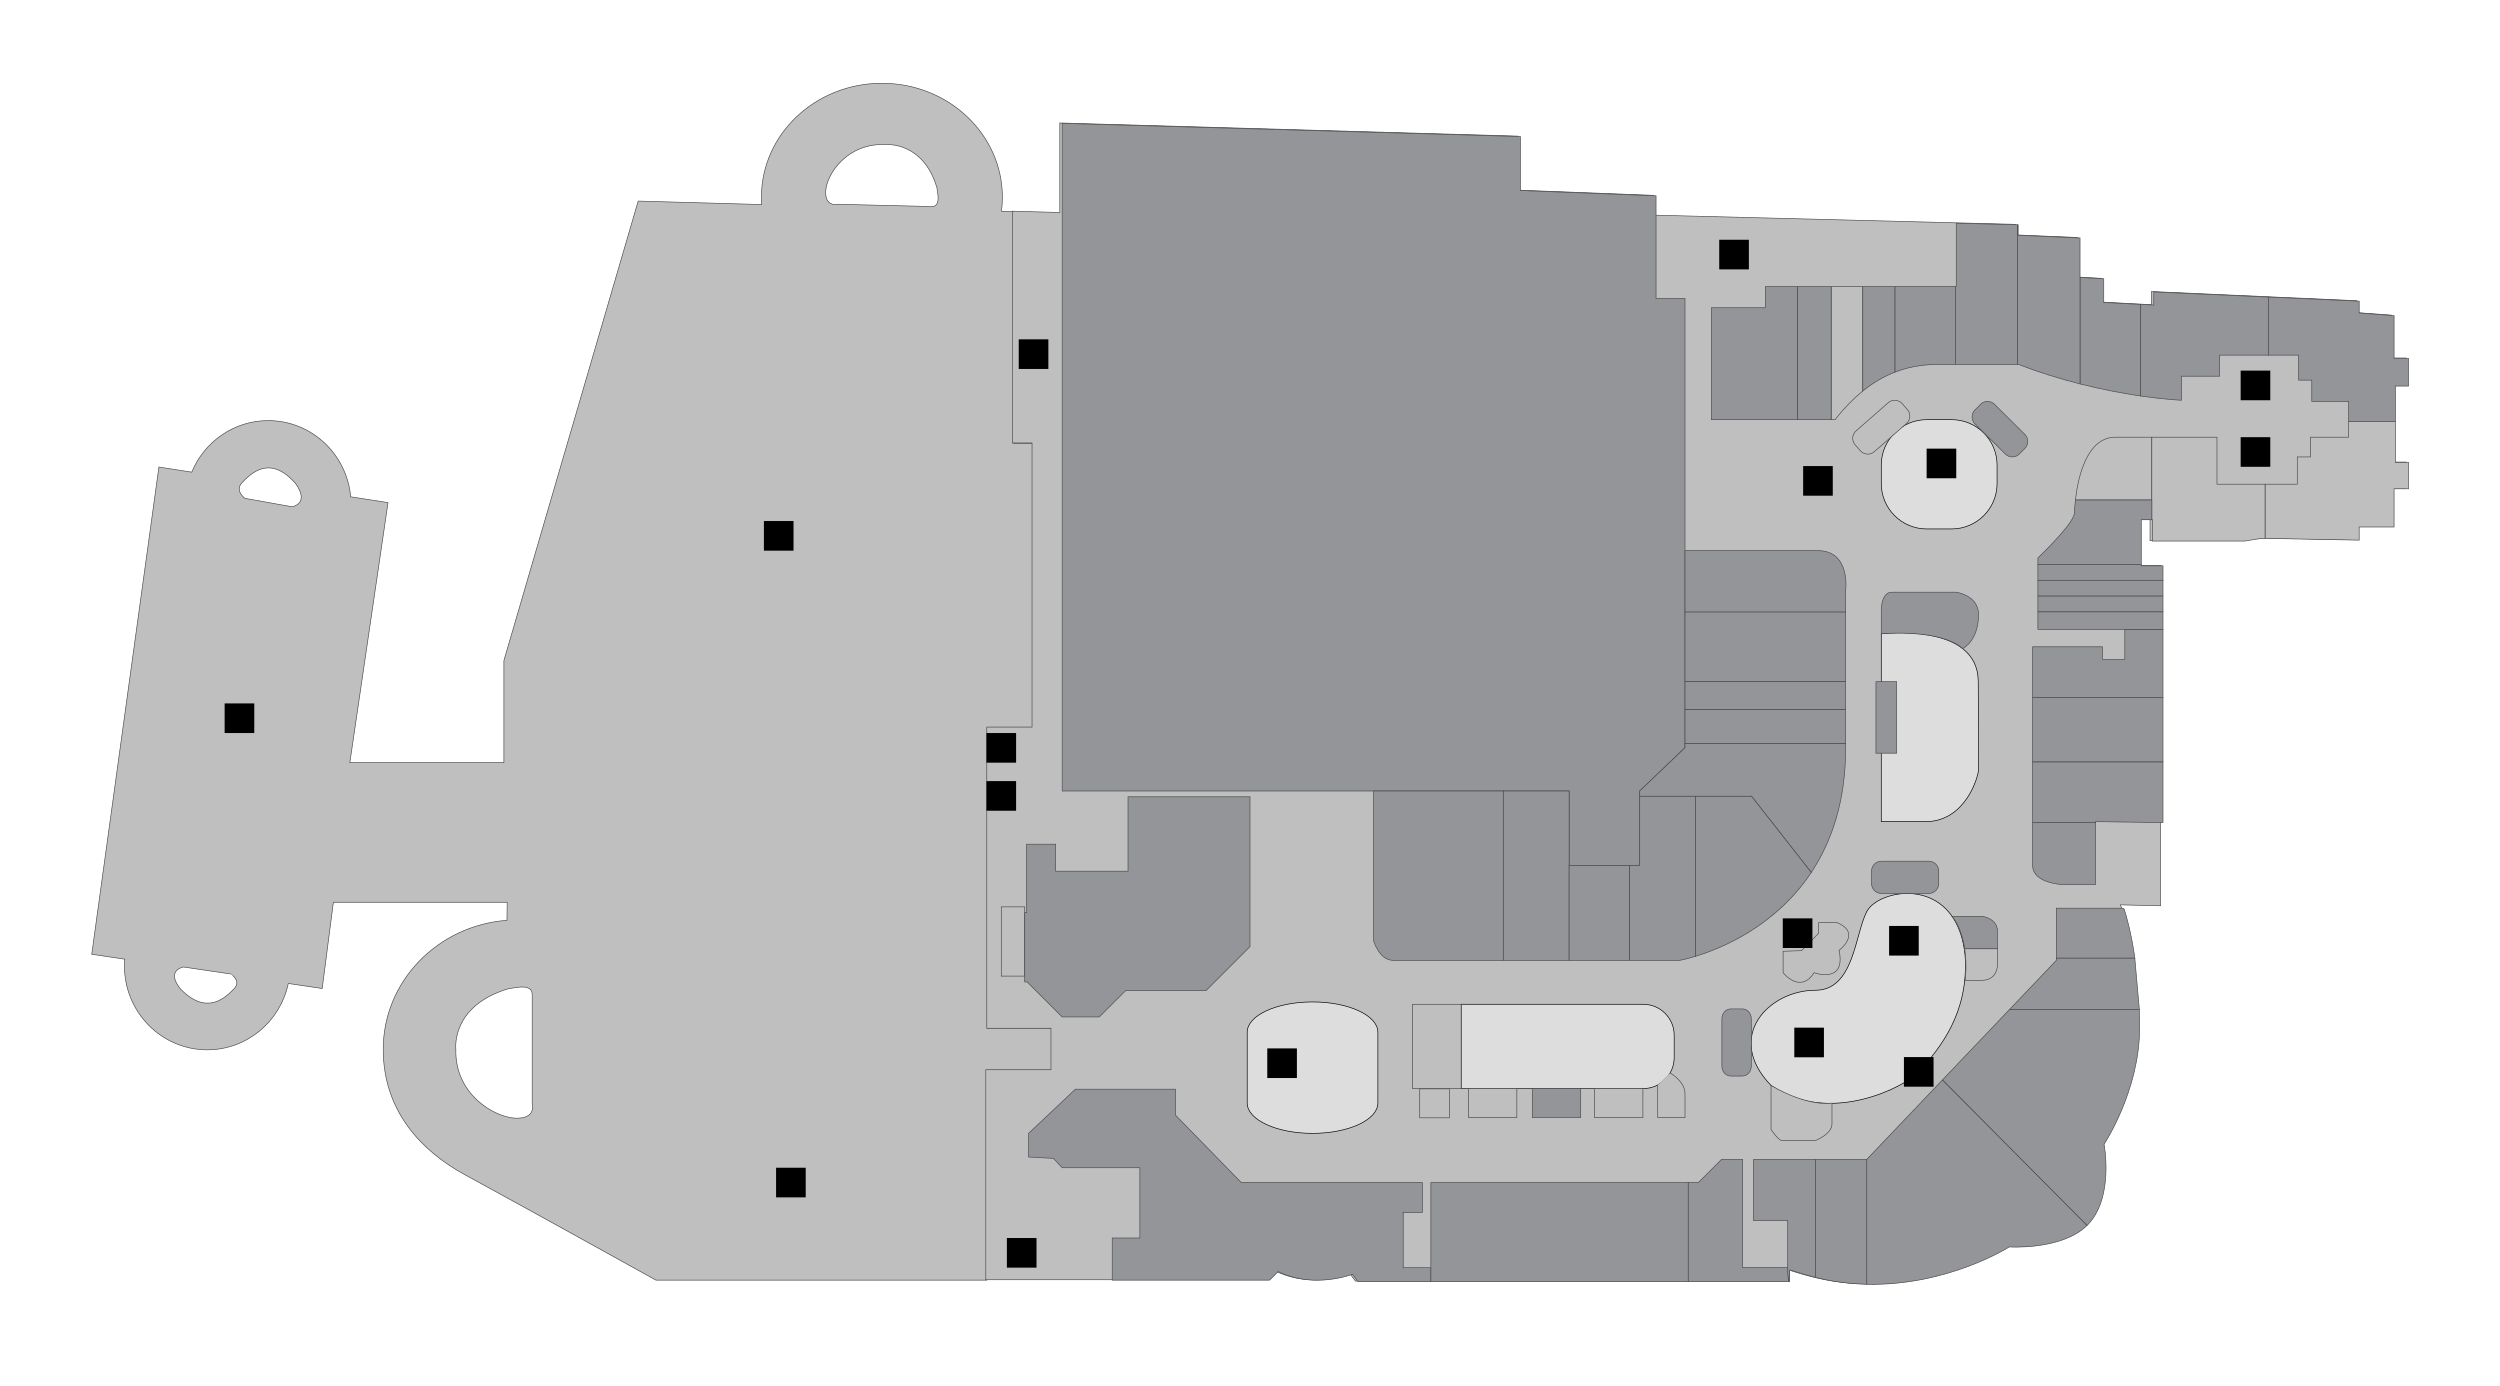 <?xml version="1.0" encoding="utf-8"?>
<!-- Generator: Adobe Illustrator 16.0.0, SVG Export Plug-In . SVG Version: 6.00 Build 0)  -->
<!DOCTYPE svg PUBLIC "-//W3C//DTD SVG 1.1//EN" "http://www.w3.org/Graphics/SVG/1.1/DTD/svg11.dtd">
<svg version="1.1" id="Layer_1" xmlns="http://www.w3.org/2000/svg" xmlns:xlink="http://www.w3.org/1999/xlink" x="0px" y="0px"
	 width="3797.242px" height="2105.579px" viewBox="0 0 3797.242 2105.579" enable-background="new 0 0 3797.242 2105.579"
	 xml:space="preserve">
<g id="background">
</g>
<g id="etc">
	<path fill="#BFBFBF" stroke="#494949" stroke-miterlimit="10" d="M1498.944,1625.483L1498.944,1625.483h98.995v-62.998h-97.495l0,0
		l0,0v-457.477l0,0l0,0h68.752V673.419h-29.837l0,0l0,0V321.401l-11.872-0.333l-6.364-0.18c0.906-6.982,1.381-14.093,1.381-21.308
		c0-95.599-81.928-173.097-182.991-173.097c-101.062,0-182.991,77.498-182.991,173.097c0,3.729,0.141,7.426,0.387,11.096
		l-187.547-5.258l-204,698v155h-234l58-395l-56.697-8.798c-5.847-64.911-59.704-115.76-125.29-115.76
		c-52.282,0-97.113,32.312-116.113,78.301l-49.9-7.743l-102,740l50.044,7.438c-0.264,3.371-0.403,6.779-0.403,10.221
		c0,70.414,56.334,127.494,125.826,127.494c60.454,0,110.941-43.203,123.055-100.799l51.479,7.646l17-131h264l-0.312,27.455
		c-105.165,7.895-187.951,92.59-187.951,195.914c0,94.631,59.088,155.166,124.263,190.631c93.817,51.055,290,160,290,160h502.585
		v-318.938h-0.003V1625.483z M355.358,1502.088c-12,12-40.667,42-81.333,0c-22.667-28.668,4.667-33.334,4.667-33.334l72,10.666
		C350.691,1479.42,367.358,1490.088,355.358,1502.088z M443.673,769.729l-71.595-12.775c0,0-16.396-11.65-4.164-24.129
		c12.23-12.479,41.478-43.705,81.136,1.656C471.041,765.336,443.673,769.729,443.673,769.729z M783.359,1698.418c-32-1-93-36-91-105
		c0,0-8-66,81-92c2,1,35-10,35,9s0,166,0,166S815.359,1699.418,783.359,1698.418z M1414.938,313.725
		c-16.295-0.396-142.361-3.467-142.361-3.467s-19.861,5.096-18.382-20.374c1.479-25.47,32.678-73.329,91.812-70.294
		c0,0,56.757-4.993,77.328,66.443C1422.439,287.606,1431.233,314.123,1414.938,313.725z"/>
	<path fill="#BFBFBF" stroke="#494949" stroke-miterlimit="10" d="M3634.712,585.773h20v-42h-22v-65l-53-4v-18l-144-6.464l-92-4.128
		l-76-3.408v20l-26-1.369l-4.502-0.237l-45.498-2.395v-36l-34.176-1.898l-1.824-0.102v-60l-90-3.83l-3.291-0.141l-0.709-0.029v-16
		l-94.006-2.394l-4.982-0.127l-451.012-11.479v-30l-206-8v-82l-696-20v136l-72-2.02v352.02h29.837v431.59h-68.752v457.477h97.495
		v62.996h-98.995v318.938h401.98h25.435c0,0,12.158-12.158,13-13c1.328,0.641,2.656,1.246,3.983,1.83
		c0.078,0.035,0.156,0.066,0.234,0.102c1.279,0.562,2.559,1.092,3.836,1.605c0.002,0,0.006,0.002,0.01,0.004
		c0.013,0.006,0.021,0.01,0.035,0.016c3.998,1.596,7.988,2.955,11.947,4.104c0.078,0.021,0.156,0.045,0.234,0.068
		c0.879,0.254,1.756,0.494,2.631,0.727c0.191,0.053,0.385,0.104,0.576,0.152c0.828,0.217,1.652,0.424,2.477,0.623
		c0.23,0.055,0.457,0.107,0.688,0.16c0.812,0.191,1.621,0.377,2.428,0.553c0.203,0.043,0.406,0.084,0.611,0.127
		c2.559,0.539,5.096,0.998,7.606,1.383c0.279,0.043,0.563,0.092,0.842,0.133c0.603,0.09,1.195,0.168,1.793,0.248
		c0.468,0.062,0.935,0.125,1.396,0.184c0.537,0.066,1.07,0.127,1.604,0.188c0.527,0.061,1.054,0.117,1.574,0.17
		c0.49,0.049,0.979,0.098,1.463,0.141c0.58,0.053,1.156,0.102,1.73,0.146c0.436,0.035,0.871,0.068,1.303,0.1
		c0.66,0.047,1.314,0.086,1.967,0.123c0.351,0.02,0.699,0.043,1.045,0.061c1.002,0.049,1.996,0.094,2.982,0.121
		c0.357,0.01,0.707,0.012,1.063,0.021c0.018,0,0.032,0,0.053,0c32.517,0.736,56.887-9.082,56.887-9.082l8,11h655
		c0,0,0.236-4.266,0.363-8.645c0.024-0.559,0.053-1.115,0.08-1.664v0.01c0.19-3.906,0.406-7.418,0.557-7.367
		c13.99,4.76,27.668,8.715,41,11.969c17.353,4.236,34.406,6.986,51.023,8.525c72.584,6.719,136.78-9.684,180.711-26.33
		c37.946-14.383,60.771-28.947,60.771-28.947s80.246,5.248,118.494-33c0.74-0.74,1.457-1.498,2.162-2.264
		c38.521-41.896,23.338-120.729,23.338-120.729s53.996-80.996,53.996-177.061c0-9.846-0.174-19.318-0.49-28.436l-7.041-79.494
		c-7.52-50.936-17.967-77.994-17.967-77.994l61,1.424v-127v-102v-92v-114v-82h-33v-69.396v-0.604h17v32.423h139.977l26.023-4.232
		l148,2.811v-20h53v-58h22v-40h-20v-63v-53h0.003V585.773z"/>
	<path fill="#DDDDDD" stroke="#000000" stroke-miterlimit="10" d="M2857.458,962.518c0,111,0,285.444,0,285.444s1.897,0,67.356,0
		c60.49,0,80.541-68.209,80.541-80.541c0-52.5-0.606-62.242-0.606-132C3004.75,944.519,2857.458,962.518,2857.458,962.518z"/>
	<path fill="#DDDDDD" stroke="#000000" stroke-miterlimit="10" d="M2219.359,1653.418h276.545c25.957,0,47-21.043,47-47v-34
		c0-25.957-21.043-47-47-47h-276.545V1653.418z"/>
	<rect x="2145.359" y="1525.418" fill="#BFBFBF" stroke="#494949" stroke-miterlimit="10" width="74" height="128"/>
	<path fill="#DDDDDD" stroke="#000000" stroke-miterlimit="10" d="M3033.359,734.419c0,38.107-30.894,69-69,69h-37.898
		c-38.107,0-69-30.893-69-69v-28c0-38.106,30.893-69,69-69h37.898c38.106,0,69,30.894,69,69V734.419z"/>
	<path fill="#DDDDDD" stroke="#000000" stroke-miterlimit="10" d="M2757.361,1504.086c58.666,0,60-84.666,78-119.334
		c4.158-8.012,13.176-15.221,24.83-20.27c40.996-17.764,114.639-8.797,124.502,85.936c6.399,88.336-38.498,142.053-70.334,177.668
		c-19.666,22.002-134.998,82.67-224.332,20.668C2618.218,1574.086,2687.361,1504.086,2757.361,1504.086z"/>
	<path fill="#DDDDDD" stroke="#000000" stroke-miterlimit="10" d="M2092.859,1675.397c0,25.449-44.437,46.082-99.244,46.082l0,0
		c-54.813,0-99.247-20.633-99.247-46.082v-107.5c0-25.451,44.434-46.082,99.247-46.082l0,0c54.811,0,99.244,20.631,99.244,46.082
		V1675.397z"/>
	<path fill="#BFBFBF" stroke="#494949" stroke-miterlimit="10" d="M2708.359,1444.918v32.5c0,0,26,33,47,0c0,0,49,18,38-34
		c0,0,35-26-3-42h-28v16l-26,26.5L2708.359,1444.918z"/>
	<rect x="2230.41" y="1653.418" fill="#BFBFBF" stroke="#494949" stroke-miterlimit="10" width="73.496" height="43.98"/>
	<rect x="2156.412" y="1653.889" fill="#BFBFBF" stroke="#494949" stroke-miterlimit="10" width="45.004" height="43.979"/>
	<path fill="#BFBFBF" stroke="#494949" stroke-miterlimit="10" d="M2690.025,1648.754v66.725c0,0,10.912,16.885,16.887,16.885
		c5.973,0,50.447,0,50.447,0s25.202-9.521,25.202-25.201c0-15.682,0-31.754,0-31.754S2748.166,1682.526,2690.025,1648.754z"/>
	<path id="kane-mochi" fill="#BFBFBF" stroke="#494949" stroke-miterlimit="10" d="M2897.138,622.07
		c5.459,6.229,4.834,15.708-1.396,21.167l-48.887,42.838c-6.229,5.459-15.707,4.835-21.168-1.396l-7.906-9.023
		c-5.461-6.23-4.836-15.708,1.395-21.167l48.887-42.839c6.23-5.459,15.707-4.836,21.168,1.396L2897.138,622.07z"/>
	<rect x="1520.859" y="1377.418" fill="#BFBFBF" stroke="#494949" stroke-miterlimit="10" width="35.582" height="105.191"/>
	<path fill="#BFBFBF" stroke="#494949" stroke-miterlimit="10" d="M2781.359,435.419v202c2.059,0,4.062,0,6,0
		c14.059-18.14,28.164-32.361,42-43.525V435.419H2781.359z"/>
	<polygon fill="#BFBFBF" stroke="#494949" stroke-miterlimit="10" points="3638.359,702.419 3638.359,640.419 3567.359,640.419 
		3567.359,664.031 3509.359,664.031 3509.359,694.021 3489.359,694.021 3489.359,735.419 3440.359,735.419 3440.359,817.704 
		3583.359,820.419 3583.359,800.419 3636.359,800.419 3636.359,742.419 3658.359,742.419 3658.359,702.419 	"/>
	<path fill="#BFBFBF" stroke="#494949" stroke-miterlimit="10" d="M3268.359,664.031c-19.586,0-39.007,0-55,0
		c-43.992,0-57.125,61.328-61.017,95.389h116.017V664.031z"/>
	<path fill="#BFBFBF" stroke="#494949" stroke-miterlimit="10" d="M3367.359,735.419V664.03c0,0-50.015,0-99,0v125.389h1v32.423
		h139.977l26.023-4.231l5,0.095V735.42L3367.359,735.419L3367.359,735.419z"/>
	<rect x="2421.898" y="1653.418" fill="#BFBFBF" stroke="#494949" stroke-miterlimit="10" width="73.496" height="43.98"/>
	<path fill="#BFBFBF" stroke="#494949" stroke-miterlimit="10" d="M2536.701,1629.774c0,0,22.658,12.209,22.658,31.709
		c0,19.498,0,35.916,0,35.916h-41.468v-49.434C2517.893,1647.965,2531.296,1635.174,2536.701,1629.774z"/>
	<path fill="#BFBFBF" stroke="#494949" stroke-miterlimit="10" d="M3033.917,1440.993h-49.733
		c3.771,25.613,0.672,48.029,0.672,48.029s0,0,25.033,0c25.032,0,24.028-24.029,24.028-24.029S3033.917,1453.959,3033.917,1440.993z
		"/>
</g>
<g id="rooms">
	<polygon id="central-department-store" fill="#939598" stroke="#494949" stroke-miterlimit="10" points="2490.559,1201.418 
		2559.359,1135.655 2559.359,453.419 2515.359,453.419 2515.359,453.419 2515.359,453.419 2515.359,297.419 2309.359,289.419 
		2309.359,207.419 1613.359,187.419 1613.359,1201.418 2383.359,1201.418 2383.359,1314.418 2490.559,1314.418 	"/>
	<path id="r411" fill="#939598" stroke="#494949" stroke-miterlimit="10" d="M2803.359,929.419h-244v106h244
		C2803.359,983.264,2803.359,950.208,2803.359,929.419z"/>
	<path id="r410-1" fill="#939598" stroke="#494949" stroke-miterlimit="10" d="M2803.359,1077.418h-244v52h244
		C2803.359,1110.635,2803.359,1093.34,2803.359,1077.418z"/>
	<path id="r409" fill="#939598" stroke="#494949" stroke-miterlimit="10" d="M2559.359,1129.418v6.236l-68.802,65.764v8h84.802l0,0
		h84.979l0,0l0,0l90.773,115.771c30.602-46.162,52.248-107.652,52.248-189.271c0-2.189,0-4.348,0-6.5H2559.359z"/>
	<path id="r403-404" fill="#939598" stroke="#494949" stroke-miterlimit="10" d="M2086.359,1201.418v227.5
		c0,0,8.5,29.75,29.75,29.75c8.666,0,82.657,0,167.25,0v-257.25H2086.359z"/>
	<path id="r405" fill="#939598" stroke="#494949" stroke-miterlimit="10" d="M2283.359,1201.418v257.25c32.805,0,67.198,0,100,0
		v-144.25v-113H2283.359z"/>
	<path id="r406" fill="#939598" stroke="#494949" stroke-miterlimit="10" d="M2475.359,1314.418h-92v144.25c33.457,0,65.254,0,92,0
		V1314.418z"/>
	<path id="r407" fill="#939598" stroke="#494949" stroke-miterlimit="10" d="M2490.559,1209.418v105h-15.199v144.25
		c45.213,0,76,0,76,0s9.172-1.615,24-6.15v-243.1H2490.559z"/>
	<path id="r408" fill="#939598" stroke="#494949" stroke-miterlimit="10" d="M2751.111,1325.19l-90.773-115.771h-84.979v243.1
		C2615.509,1440.241,2697.203,1406.512,2751.111,1325.19z"/>
	<path id="r410-2" fill="#939598" stroke="#494949" stroke-miterlimit="10" d="M2803.359,1035.419h-244v42h244
		C2803.359,1062.206,2803.359,1048.229,2803.359,1035.419z"/>
	<path id="r412" fill="#939598" stroke="#494949" stroke-miterlimit="10" d="M2803.359,897.419c0-1.447,0-1.96,0-1.99
		C2803.359,895.459,2803.359,895.973,2803.359,897.419c0,0,8-61.021-42-61.021s-202,0-202,0v93.021h244
		C2803.359,909.512,2803.359,900.844,2803.359,897.419z"/>
	<g id="r402-436">
		<polygon fill="#939598" stroke="#494949" stroke-miterlimit="10" points="1713.359,1210.229 1713.359,1323.229 1603.359,1323.229 
			1603.359,1282.229 1559.359,1282.229 1559.359,1386.229 1556.441,1386.229 1556.441,1491.418 1560.168,1491.418 1613.359,1544.61 
			1669.74,1544.61 1709.74,1504.61 1831.74,1504.61 1898.621,1437.729 1898.621,1210.229 		"/>
		<path fill="#939598" stroke="#494949" stroke-miterlimit="10" d="M2131.359,1925.418v-84h29.002v-45.246h-275.002l-100-102.414
			v-39.332h-152l-71,67.053v35.939l37.579,2l13.421,14.254h118v106.746h-42v64h44.041h169.523h25.436c0,0,12.158-12.158,13-13
			c1.326,0.641,2.654,1.246,3.982,1.83c0.08,0.035,0.158,0.066,0.236,0.102c1.277,0.561,2.557,1.094,3.836,1.604
			c0.002,0.002,0.006,0.004,0.008,0.004c0.012,0.006,0.023,0.01,0.037,0.014c3.998,1.6,7.988,2.957,11.947,4.105
			c0.078,0.021,0.156,0.047,0.234,0.068c0.879,0.254,1.754,0.494,2.631,0.727c0.19,0.053,0.385,0.105,0.573,0.152
			c0.828,0.217,1.654,0.424,2.479,0.623c0.229,0.055,0.457,0.107,0.686,0.162c0.813,0.189,1.621,0.377,2.43,0.551
			c0.203,0.045,0.406,0.084,0.609,0.127c2.559,0.541,5.096,1,7.609,1.385c0.279,0.043,0.561,0.09,0.842,0.131
			c0.6,0.088,1.195,0.166,1.793,0.246c0.467,0.064,0.934,0.127,1.396,0.184c0.537,0.066,1.069,0.127,1.604,0.189
			c0.525,0.061,1.051,0.117,1.574,0.17c0.488,0.049,0.977,0.098,1.463,0.141c0.58,0.055,1.154,0.102,1.73,0.146
			c0.436,0.035,0.869,0.07,1.303,0.1c0.658,0.047,1.312,0.086,1.967,0.123c0.348,0.021,0.697,0.043,1.045,0.061
			c1.002,0.051,1.996,0.092,2.982,0.121c0.354,0.012,0.705,0.014,1.061,0.021c0.018,0,0.035,0,0.053,0
			c32.519,0.736,56.888-9.082,56.888-9.082l8,11h31.057h79.943v-21h-41.998L2131.359,1925.418L2131.359,1925.418z"/>
	</g>
	
		<rect id="r435" x="2173.359" y="1796.172" fill="#939598" stroke="#494949" stroke-miterlimit="10" width="390.936" height="150.246"/>
	<polygon id="r434" fill="#939598" stroke="#494949" stroke-miterlimit="10" points="2718.359,1925.418 2646.958,1925.418 
		2646.958,1761.069 2614.755,1761.069 2579.652,1796.172 2564.294,1796.172 2564.294,1946.418 2718.359,1946.418 	"/>
	<path id="r428" fill="#939598" stroke="#494949" stroke-miterlimit="10" d="M3242.326,1452.991
		c-5.488-37.178-12.533-61.619-15.939-72.119l-2.027-1.451h-101v76h119.185L3242.326,1452.991z"/>
	<path id="r429" fill="#939598" stroke="#494949" stroke-miterlimit="10" d="M3249.367,1532.487l-6.826-77.066h-119.182v3.25
		l-71.189,74.75h197.228C3249.384,1533.112,3249.376,1532.793,3249.367,1532.487z"/>
	<path id="r430" fill="#939598" stroke="#494949" stroke-miterlimit="10" d="M3170.361,1860.969c0.74-0.738,1.457-1.498,2.162-2.264
		c38.521-41.896,23.338-120.73,23.338-120.73s53.996-80.994,53.996-177.059c0-9.512-0.166-18.672-0.461-27.5h-197.229
		l-101.879,106.973l219.652,220.984C3170.08,1861.239,3170.222,1861.108,3170.361,1860.969z"/>
	<path id="r431" fill="#939598" stroke="#494949" stroke-miterlimit="10" d="M2950.291,1640.391l-114.932,120.678v189.607
		c62.27,1.457,116.918-13.051,155.733-27.76c37.949-14.383,60.773-28.947,60.773-28.947s79.664,5.205,118.071-32.594
		L2950.291,1640.391z"/>
	<path id="r433" fill="#939598" stroke="#494949" stroke-miterlimit="10" d="M2663.236,1761.069v92.676h52.123v79.676l1.301,13
		h0.699c0,0,0.236-4.268,0.363-8.645c0.024-0.559,0.053-1.115,0.08-1.666v0.01c0.19-3.904,0.405-7.418,0.557-7.367
		c13.295,4.523,26.301,8.314,39,11.471v-179.15h-94.123V1761.069z"/>
	<path id="r432" fill="#939598" stroke="#494949" stroke-miterlimit="10" d="M2757.359,1761.069v179.152
		c0.666,0.166,1.336,0.338,2,0.5c17.352,4.236,34.405,6.986,51.022,8.525c8.447,0.781,16.772,1.238,24.978,1.43v-189.607H2757.359
		L2757.359,1761.069z"/>
	<path id="r424" fill="#939598" stroke="#494949" stroke-miterlimit="10" d="M3285.359,955.905h-58v45.515h-34v-19h-106
		c0,0,0,32.396,0,77h198V955.905z"/>
	<path id="r425" fill="#939598" stroke="#494949" stroke-miterlimit="10" d="M3285.359,1059.418h-198c0,29.303,0,63.877,0,98h198
		V1059.418z"/>
	<path id="r427" fill="#939598" stroke="#494949" stroke-miterlimit="10" d="M3087.359,1314.418c0,27,44,29,44,29h51.592v-94
		h-95.592C3087.359,1282.678,3087.359,1307.549,3087.359,1314.418z"/>
	<path id="r426" fill="#939598" stroke="#494949" stroke-miterlimit="10" d="M3285.359,1249.418v-92h-198c0,32.771,0,65.125,0,92
		h95.592v-1.459L3285.359,1249.418z"/>
	<path id="r413-414" fill="#939598" stroke="#494949" stroke-miterlimit="10" d="M2681.359,435.419v32h-82v170c0,0,37.696,0,82,0
		c15.961,0,32.776,0,49,0v-202H2681.359z"/>
	<path id="r415" fill="#939598" stroke="#494949" stroke-miterlimit="10" d="M2730.359,435.419v202c18.493,0,36.211,0,51,0v-202
		H2730.359z"/>
	<path id="r417" fill="#939598" stroke="#494949" stroke-miterlimit="10" d="M2829.359,435.419v158.476
		c16.936-13.664,33.459-22.718,49-28.729V435.419H2829.359z"/>
	<path id="r419" fill="#939598" stroke="#494949" stroke-miterlimit="10" d="M2971.352,339.027v96.393h-0.992v118
		c35.867,0,86.309,0,94,0V341.394L2971.352,339.027z"/>
	<path id="r421-1" fill="#939598" stroke="#494949" stroke-miterlimit="10" d="M3245.359,462.051l-4.502-0.235l-45.498-2.396v-36
		l-34.179-1.896l-1.821-0.104v161.713c35.063,8.892,66.672,14.632,92,18.325v-139.09L3245.359,462.051z"/>
	<path id="r421-2" fill="#939598" stroke="#494949" stroke-miterlimit="10" d="M3439.359,450.958l-92-4.128l-76-3.41v20l-20-1.053
		v139.09c38.11,5.557,62,6.473,62,6.473v-36.511h58v-32h74v-88.192L3439.359,450.958z"/>
	<polygon id="r421-3" fill="#939598" stroke="#494949" stroke-miterlimit="10" points="3638.359,639.419 3638.359,586.419 
		3658.359,586.419 3658.359,544.419 3636.359,544.419 3636.359,479.419 3583.359,475.419 3583.359,457.419 3445.359,451.227 
		3445.359,539.419 3491.359,539.419 3491.359,577.419 3511.359,577.419 3511.359,609.704 3567.359,609.704 3567.359,640.419 
		3638.359,640.419 	"/>
	<path id="r422-1" fill="#939598" stroke="#494949" stroke-miterlimit="10" d="M3252.359,790.025v-0.606h16v-30h-116.017
		c-1.063,9.297-1.438,16.569-1.563,20c-0.575,16-55.424,68-55.424,68v10h157v-67.394H3252.359z"/>
	<polygon id="r423-1" fill="#939598" stroke="#494949" stroke-miterlimit="10" points="3285.359,859.419 3252.359,859.419 
		3252.359,857.419 3095.359,857.419 3095.359,881.419 3285.359,881.419 	"/>
	<rect id="r423-2" x="3095.359" y="881.419" fill="#939598" stroke="#494949" stroke-miterlimit="10" width="190" height="24"/>
	<rect id="r423-3" x="3095.359" y="905.419" fill="#939598" stroke="#494949" stroke-miterlimit="10" width="190" height="24"/>
	<polygon id="r423-4" fill="#939598" stroke="#494949" stroke-miterlimit="10" points="3095.359,929.419 3095.359,955.905 
		3285.359,955.905 3285.359,941.419 3285.359,929.419 	"/>
	<path id="r420" fill="#939598" stroke="#494949" stroke-miterlimit="10" d="M3159.359,361.419l-90-3.83l-3.291-0.14l-0.709-0.03
		v-16l-1-0.025v212.025c0.653,0,1,0,1,0c32.649,12.558,64.543,22.245,94,29.713V421.419V361.419z"/>
	<path id="r418" fill="#939598" stroke="#494949" stroke-miterlimit="10" d="M2878.359,435.419v129.745
		c27.76-10.74,52.368-11.745,70.491-11.745c5.972,0,13.363,0,21.509,0v-118H2878.359z"/>
	
		<rect id="superrich" x="2327.404" y="1653.418" fill="#939598" stroke="#494949" stroke-miterlimit="10" width="73.496" height="43.98"/>
	<path id="naihua-roti-chachuk" fill="#939598" stroke="#494949" stroke-miterlimit="10" d="M2629.037,1634.418
		c-7.555,0-13.676-6.715-13.676-15v-72c0-8.283,6.121-15,13.676-15h17.318c7.553,0,13.676,6.717,13.676,15v72
		c0,8.285-6.123,15-13.676,15H2629.037z"/>
	<path id="amazon" fill="#939598" stroke="#494949" stroke-miterlimit="10" d="M2944.695,1342.086c0,8.283-6.717,15-15,15h-72
		c-8.285,0-15-6.717-15-15v-18.998c0-8.285,6.715-15,15-15h72c8.283,0,15,6.715,15,15V1342.086z"/>
	<path id="bkk-insurance" fill="#939598" stroke="#494949" stroke-miterlimit="10" d="M3033.917,1414.372
		c0-19.123-22.549-22.547-22.549-22.547h-46.338c11.233,14.141,16.674,32.344,19.149,49.168h49.734
		C3033.917,1432.045,3033.917,1422.176,3033.917,1414.372z"/>
	
		<rect id="squeeze" x="2849.376" y="1035.419" fill="#939598" stroke="#494949" stroke-miterlimit="10" width="31.5" height="108.589"/>
	<path id="coffee-planet" fill="#939598" stroke="#494949" stroke-miterlimit="10" d="M2971.352,899.521
		c0,0,33.801,4.603,33.801,33.8c0,40.767-24.101,51.821-24.101,51.821s-24.825-28.861-123.594-22.626v-36.43
		c0,0,0-26.564,15.897-26.564C2892.025,899.521,2971.352,899.521,2971.352,899.521z"/>
	<path id="milkkan" fill="#939598" stroke="#494949" stroke-miterlimit="10" d="M3067.154,689.591
		c-5.838,5.878-15.336,5.911-21.213,0.073l-46.121-45.803c-5.877-5.838-5.91-15.336-0.072-21.214l8.457-8.516
		c5.836-5.878,15.334-5.911,21.211-0.072l46.121,45.804c5.877,5.837,5.91,15.335,0.072,21.214L3067.154,689.591z"/>
</g>
<g id="signs">
	<g id="escalator">
		<rect x="1924.859" y="1592.418" width="45" height="45"/>
		<rect x="2725.359" y="1560.918" width="45" height="45"/>
		<rect x="2869.359" y="1406.418" width="45" height="45"/>
		<rect x="2926.352" y="681.428" width="45" height="45"/>
	</g>
	<g id="lift">
		<rect x="1498.359" y="1113.418" width="45" height="45"/>
		<rect x="1547.359" y="515.419" width="45" height="45"/>
		<rect x="1498.359" y="1186.418" width="45" height="45"/>
		<rect x="3403.328" y="562.93" width="45" height="45"/>
		<rect x="3403.328" y="664.031" width="45" height="45"/>
	</g>
	<g id="toilet">
		<rect x="1529.359" y="1880.418" width="45" height="45"/>
		<rect x="2611.341" y="364.17" width="45" height="45"/>
	</g>
	<g id="parking">
		<rect x="1160.29" y="791.398" width="45" height="45"/>
		<rect x="341.208" y="1068.418" width="45" height="45"/>
	</g>
	<rect id="handicapped-parking" x="1178.79" y="1773.672" width="45" height="45"/>
	<g id="wifi">
		<rect x="2738.794" y="707.919" width="45" height="45"/>
		<rect x="2707.859" y="1394.918" width="45" height="45"/>
		<rect x="2891.859" y="1605.586" width="45" height="45"/>
	</g>
</g>
</svg>
